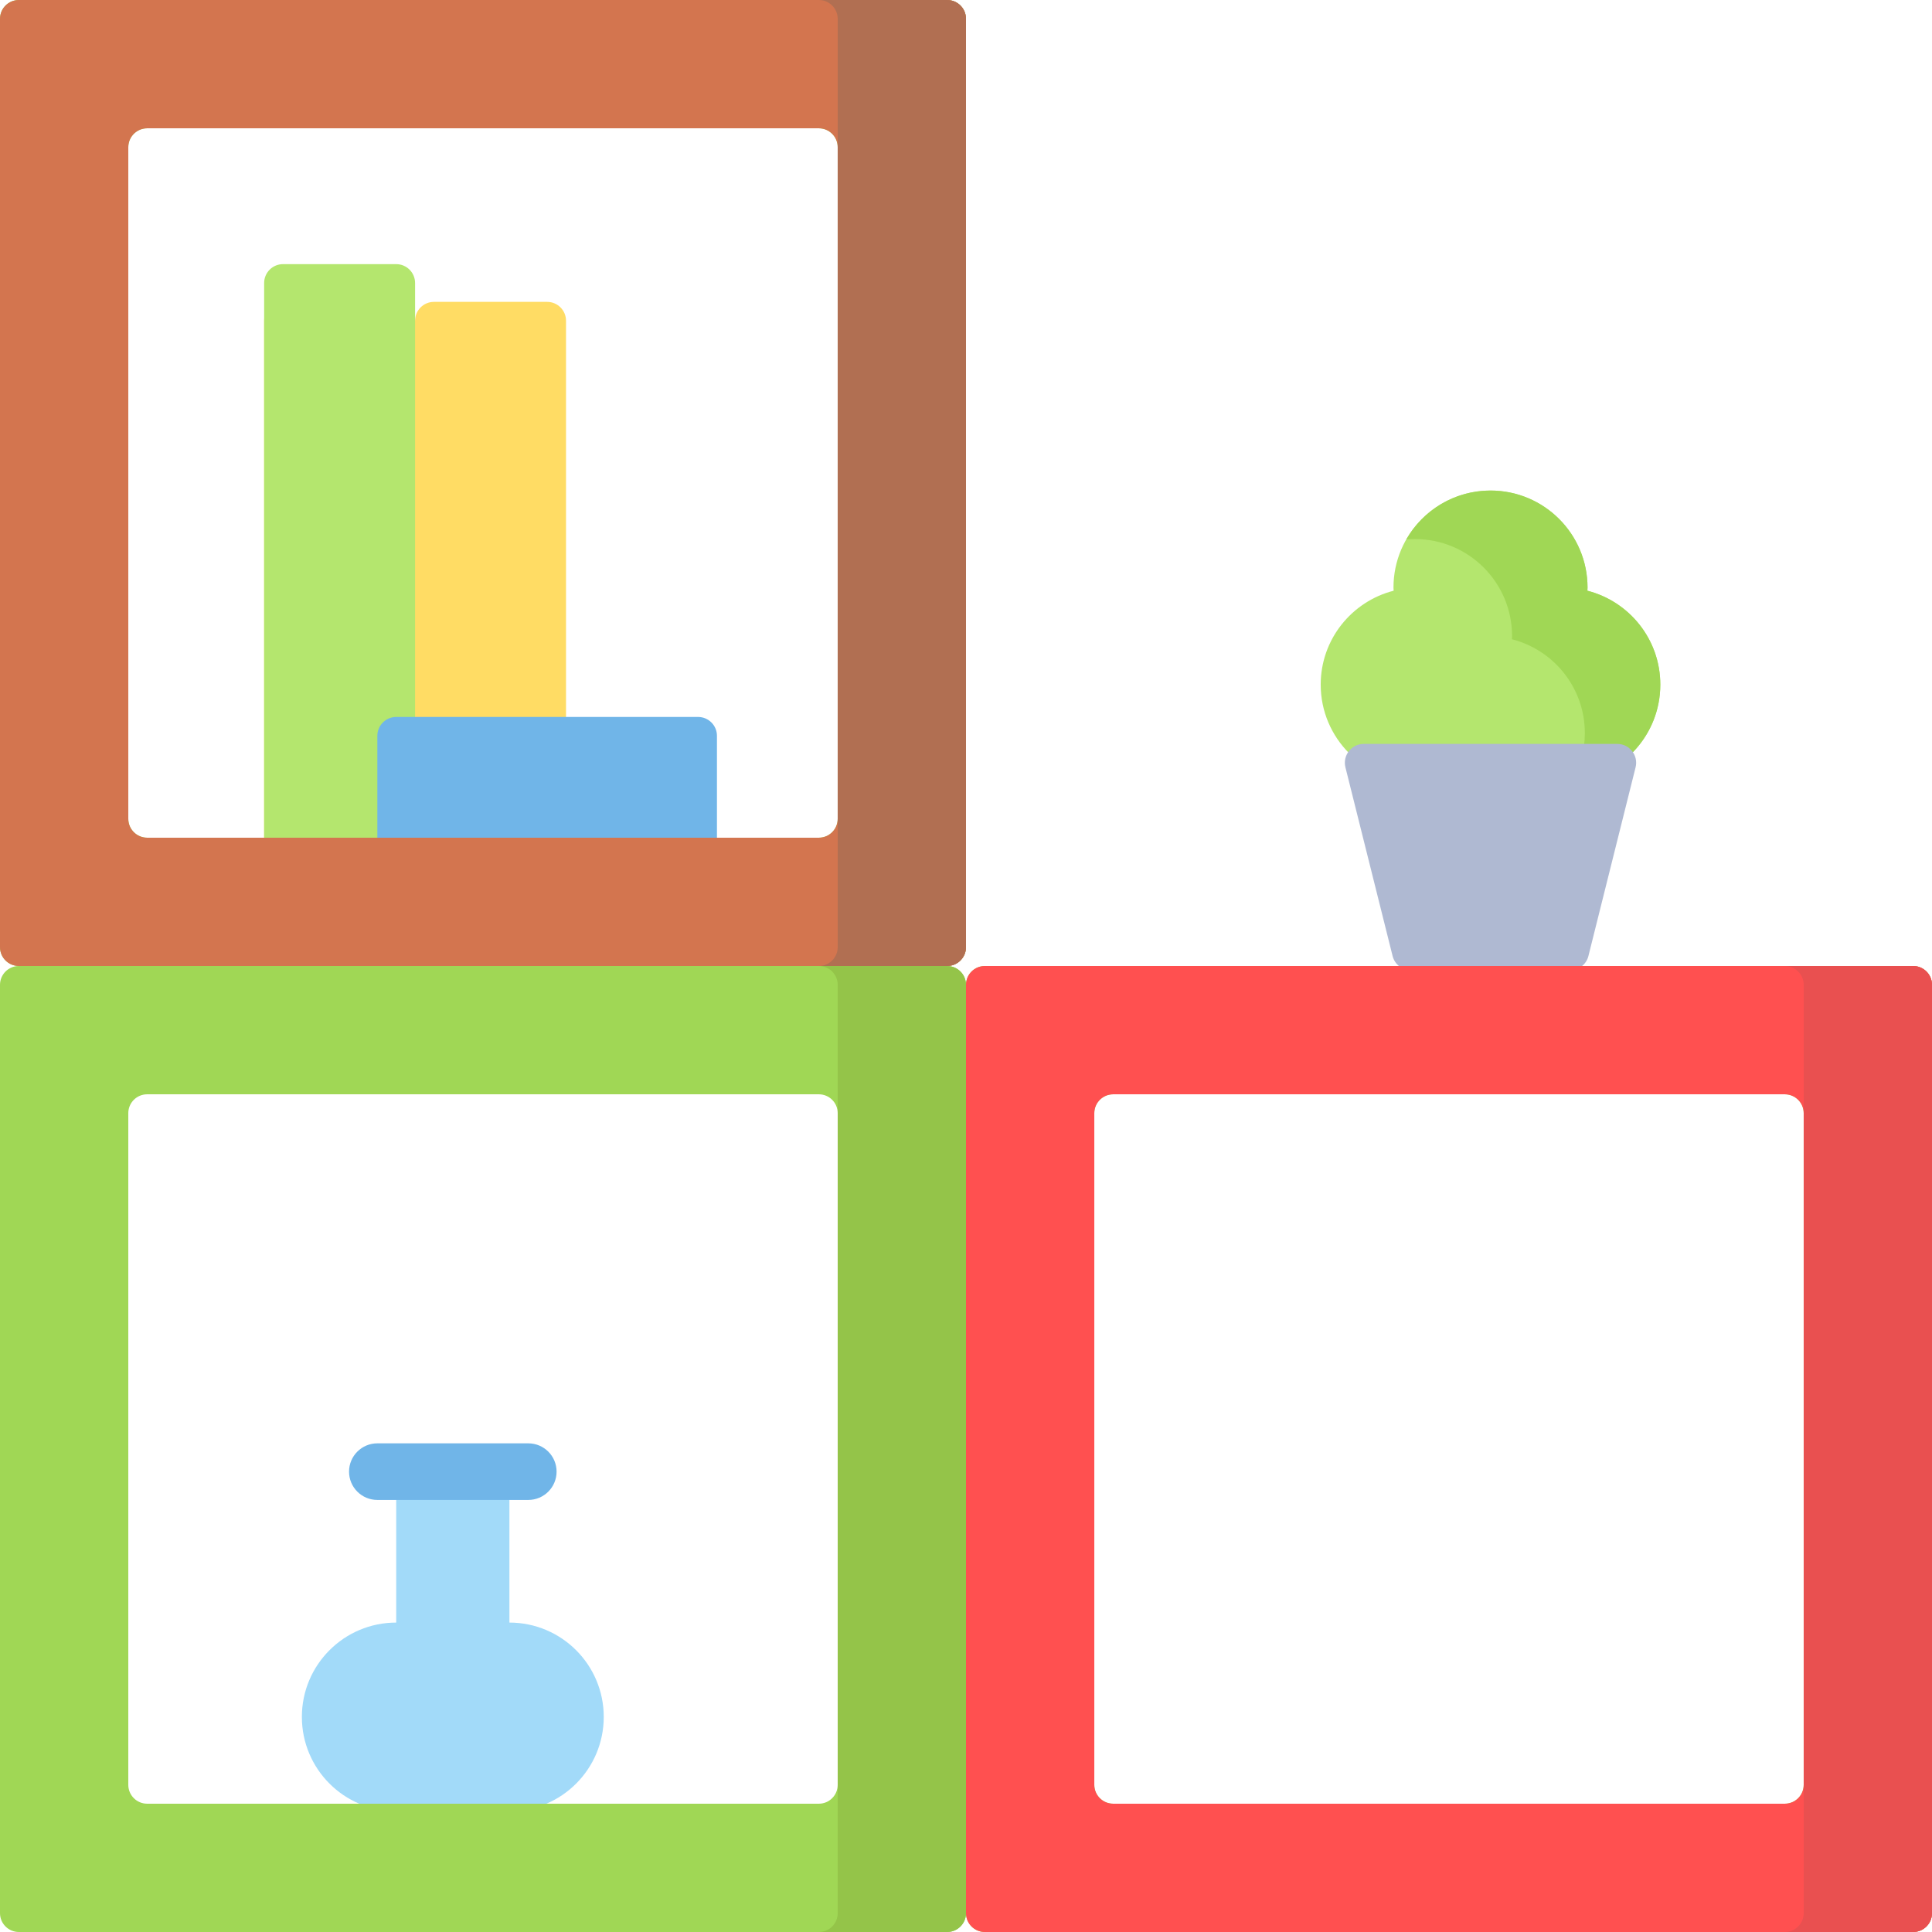 <?xml version="1.0" encoding="iso-8859-1"?>
<!-- Generator: Adobe Illustrator 19.0.0, SVG Export Plug-In . SVG Version: 6.00 Build 0)  -->
<svg version="1.1" id="Capa_1" xmlns="http://www.w3.org/2000/svg" xmlns:xlink="http://www.w3.org/1999/xlink" x="0px" y="0px"
	 viewBox="0 0 512 512" style="enable-background:new 0 0 512 512;" xml:space="preserve">
<path style="fill:#A2DAF9;" d="M160,455L160,455c0,13.807-11.193,25-25,25h-30c-13.807,0-25-11.193-25-25l0,0
	c0-13.807,11.193-25,25-25v-40h30v40C148.807,430,160,441.193,160,455z"/>
<path style="fill:#70B5E8;" d="M147.5,390c0,4.143-3.357,7.5-7.5,7.5h-40c-4.143,0-7.5-3.357-7.5-7.5s3.357-7.5,7.5-7.5h40
	C144.143,382.5,147.5,385.857,147.5,390z"/>
<path style="fill:#FFDC64;" d="M150,85v150c0,2.761-2.239,5-5,5h-30c-2.761,0-5-2.239-5-5c0,2.761-2.239,5-5,5H75
	c-2.761,0-5-2.239-5-5V85c0-2.761,2.239-5,5-5h30c2.761,0,5,2.239,5,5c0-2.761,2.239-5,5-5h30C147.761,80,150,82.239,150,85z"/>
<path style="fill:#A0D755;" d="M507,256H261c-2.761,0-5,2.239-5,5c0-2.761-2.239-5-5-5c2.761,0,5-2.239,5-5V5c0-2.761-2.239-5-5-5H5
	C2.239,0,0,2.239,0,5v246c0,2.761,2.239,5,5,5c-2.761,0-5,2.239-5,5v246c0,2.761,2.239,5,5,5h246c2.761,0,5-2.239,5-5
	c0,2.761,2.239,5,5,5h246c2.762,0,5-2.239,5-5V261C512,258.239,509.762,256,507,256z M34,39c0-2.761,2.239-5,5-5h178
	c2.761,0,5,2.239,5,5v178c0,2.761-2.239,5-5,5H39c-2.761,0-5-2.239-5-5V39z M222,473c0,2.761-2.239,5-5,5H39c-2.761,0-5-2.239-5-5
	V295c0-2.761,2.239-5,5-5h178c2.761,0,5,2.239,5,5V473z M478,473c0,2.761-2.238,5-5,5H295c-2.761,0-5-2.239-5-5V295
	c0-2.761,2.239-5,5-5h178c2.762,0,5,2.239,5,5V473z"/>
<path style="fill:#94C449;" d="M256,261v246c0,2.761-2.239,5-5,5h-33.999c2.761,0,5-2.239,5-5V261c0-2.761-2.239-5-5-5H251
	C253.761,256,256,258.239,256,261z"/>
<path style="fill:#B4E66E;" d="M110,75v150c0,2.761-2.239,5-5,5H75c-2.761,0-5-2.239-5-5V75c0-2.761,2.239-5,5-5h30
	C107.761,70,110,72.239,110,75z"/>
<path style="fill:#70B5E8;" d="M105,190h80c2.761,0,5,2.239,5,5v40c0,2.761-2.239,5-5,5h-80c-2.761,0-5-2.239-5-5v-40
	C100,192.239,102.239,190,105,190z"/>
<path style="fill:#B4E66E;" d="M440,181.429c0,14.202-11.513,25.714-25.714,25.714c-7.691,0-14.573-3.394-19.286-8.745
	c-4.712,5.351-11.595,8.745-19.286,8.745c-14.202,0-25.714-11.513-25.714-25.714c0-11.993,8.222-22.038,19.328-24.882
	c-0.009-0.279-0.042-0.551-0.042-0.832C369.286,141.513,380.798,130,395,130s25.714,11.513,25.714,25.714
	c0,0.281-0.033,0.553-0.042,0.832C431.778,159.39,440,169.436,440,181.429z"/>
<path style="fill:#A0D755;" d="M440,181.429c0,13.416-10.276,24.427-23.385,25.604c2.15-3.758,3.385-8.107,3.385-12.747
	c0-11.993-8.222-22.038-19.328-24.882c0.009-0.278,0.042-0.551,0.042-0.832c0-14.202-11.513-25.714-25.714-25.714
	c-0.786,0-1.561,0.041-2.329,0.11C377.102,135.223,385.438,130,395,130c14.202,0,25.714,11.513,25.714,25.714
	c0,0.281-0.033,0.553-0.042,0.832C431.778,159.391,440,169.436,440,181.429z"/>
<path style="fill:#AFB9D2;" d="M433.447,203.356l-12.5,50c-0.556,2.226-2.556,3.787-4.851,3.787h-42.192
	c-2.294,0-4.294-1.561-4.851-3.787l-12.5-50c-0.789-3.156,1.598-6.213,4.851-6.213h67.192
	C431.849,197.143,434.236,200.2,433.447,203.356z"/>
<path style="fill:#FF5050;" d="M507,256H261c-2.761,0-5,2.239-5,5v246c0,2.761,2.239,5,5,5h246c2.761,0,5-2.239,5-5V261
	C512,258.239,509.761,256,507,256z M478,473c0,2.761-2.239,5-5,5H295c-2.761,0-5-2.239-5-5V295c0-2.761,2.239-5,5-5h178
	c2.761,0,5,2.239,5,5V473z"/>
<path style="fill:#E95050;" d="M512,261v246c0,2.761-2.239,5-5,5h-33.999c2.761,0,5-2.239,5-5V261c0-2.761-2.239-5-5-5H507
	C509.761,256,512,258.239,512,261z"/>
<path style="fill:#D3754F;" d="M251,0H5C2.239,0,0,2.239,0,5v246c0,2.761,2.239,5,5,5h246c2.761,0,5-2.239,5-5V5
	C256,2.239,253.761,0,251,0z M222,217c0,2.761-2.239,5-5,5H39c-2.761,0-5-2.239-5-5V39c0-2.761,2.239-5,5-5h178c2.761,0,5,2.239,5,5
	V217z"/>
<path style="fill:#B16F52;" d="M256,5v246c0,2.761-2.239,5-5,5h-33.999c2.761,0,5-2.239,5-5V5c0-2.761-2.239-5-5-5H251
	C253.761,0,256,2.239,256,5z"/>
<g>
</g>
<g>
</g>
<g>
</g>
<g>
</g>
<g>
</g>
<g>
</g>
<g>
</g>
<g>
</g>
<g>
</g>
<g>
</g>
<g>
</g>
<g>
</g>
<g>
</g>
<g>
</g>
<g>
</g>
</svg>

